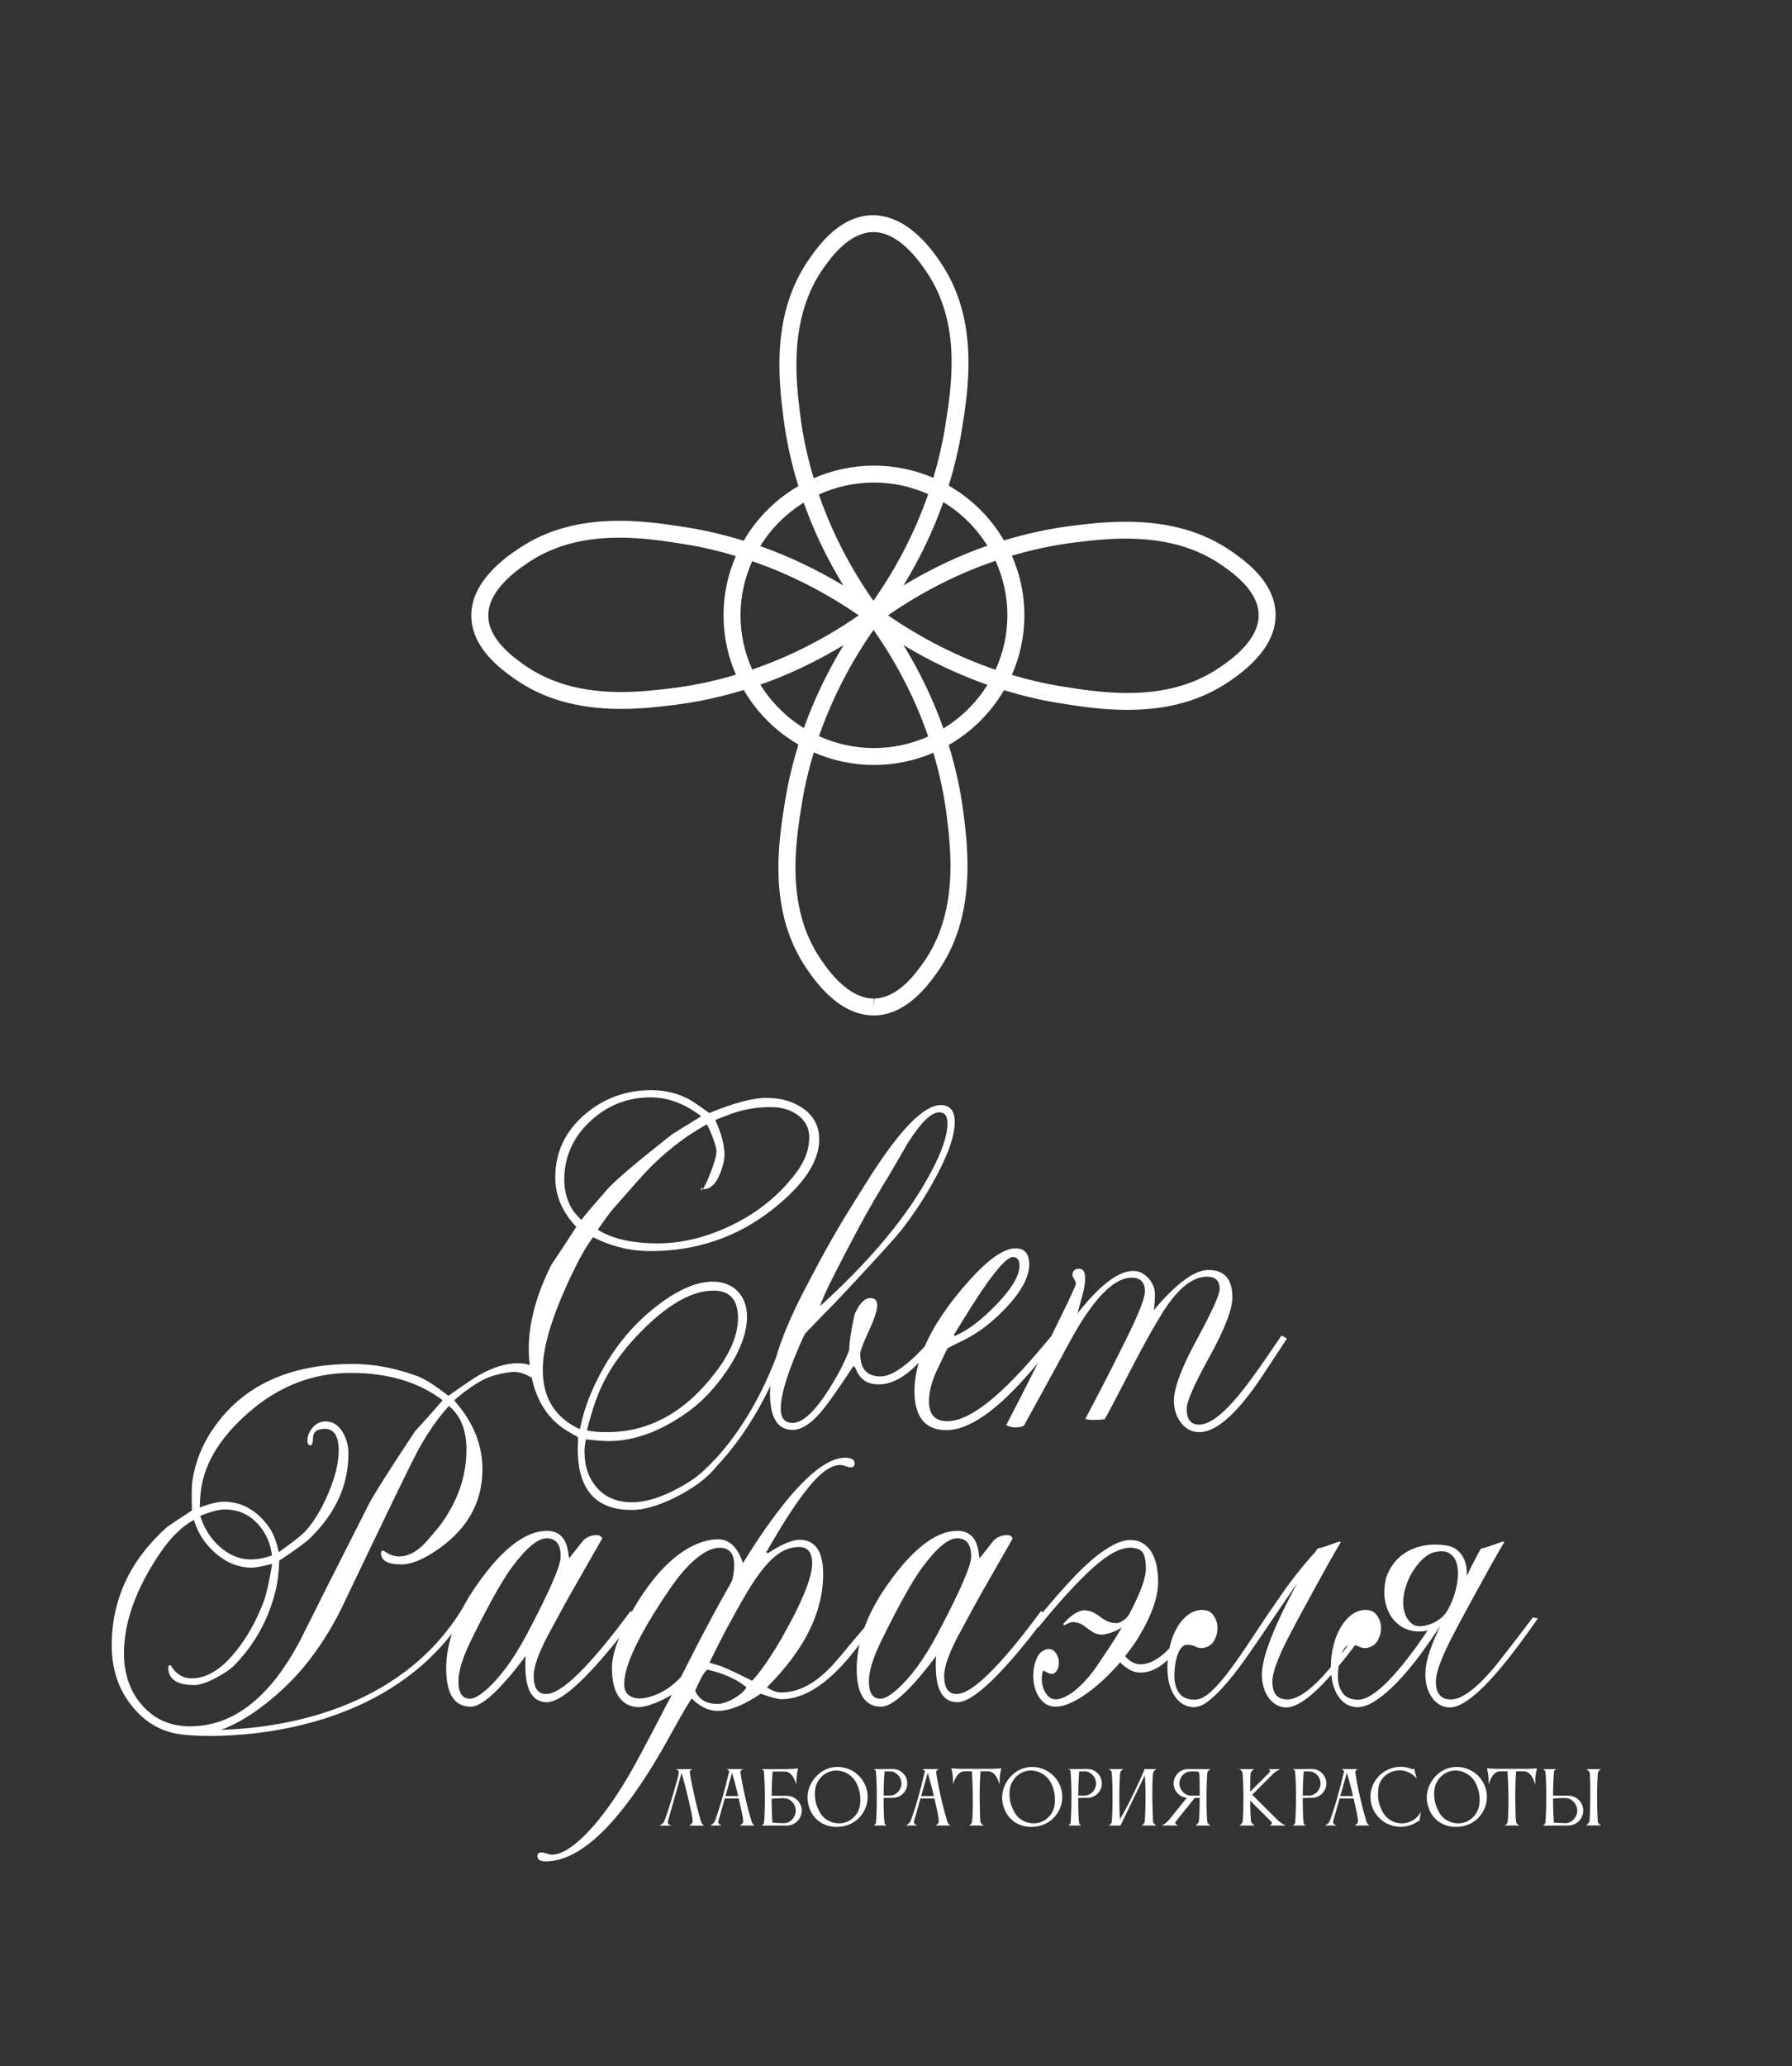 <svg width="118" height="136" viewBox="0 0 118 136" fill="none" xmlns="http://www.w3.org/2000/svg">
<rect x="0" y="0" width="118" height="136" fill="#333333" stroke="none"/>
<g clip-path="url(#clip0_4001_390)">
<mask id="mask0_4001_390" style="mask-type:luminance" maskUnits="userSpaceOnUse" x="0" y="0" width="118" height="136">
<path d="M0 -1.52588e-05H118V136H0V-1.52588e-05Z" fill="white"/>
</mask>
<g mask="url(#mask0_4001_390)">
<path d="M80.27 43.96C78.624 45.072 76.652 45.612 74.241 45.612C72.706 45.612 71.245 45.395 69.878 45.173C68.79 44.998 67.706 44.742 66.63 44.423C67.158 43.219 67.455 41.894 67.455 40.501C67.455 39.105 67.158 37.779 66.629 36.575C67.97 36.182 69.33 35.886 70.716 35.712C71.767 35.581 72.898 35.453 74.127 35.453C76.732 35.453 78.831 36.044 80.554 37.269C81.243 37.76 82.855 38.909 82.879 40.452C82.907 42.169 80.994 43.469 80.27 43.96ZM62.12 47.948C61.459 46.066 60.58 44.238 59.498 42.468C61.273 43.533 63.126 44.412 65.021 45.075C64.295 46.244 63.3 47.23 62.12 47.948ZM62.331 53.629C62.614 55.889 63.144 60.097 60.772 63.4C60.279 64.087 59.125 65.699 57.565 65.722L57.525 66.279V65.722C55.809 65.722 54.478 63.773 54.041 63.13C51.69 59.693 52.396 55.376 52.818 52.796C52.997 51.699 53.26 50.606 53.587 49.523C54.8 50.052 56.138 50.35 57.547 50.35C58.934 50.35 60.258 50.062 61.459 49.547C61.856 50.884 62.156 52.244 62.331 53.629ZM50.067 45.062C51.948 44.405 53.775 43.534 55.547 42.462C54.483 44.215 53.601 46.046 52.933 47.923C51.768 47.203 50.785 46.224 50.067 45.062ZM44.31 45.29C43.258 45.421 42.127 45.548 40.902 45.548C38.295 45.548 36.196 44.958 34.472 43.732C33.785 43.24 32.176 42.091 32.152 40.548C32.121 38.825 34.107 37.483 34.76 37.042C36.407 35.93 38.377 35.389 40.786 35.389C42.32 35.389 43.781 35.606 45.149 35.83C46.257 36.007 47.36 36.269 48.456 36.597C47.934 37.795 47.643 39.114 47.643 40.501C47.643 41.89 47.935 43.21 48.458 44.409C47.1 44.812 45.718 45.113 44.31 45.29ZM52.922 33.082C53.584 34.956 54.458 36.777 55.536 38.539C53.775 37.483 51.94 36.607 50.061 35.945C50.78 34.783 51.759 33.803 52.922 33.082ZM52.7 27.37C52.415 25.109 51.886 20.902 54.261 17.596C54.754 16.909 55.911 15.299 57.506 15.275C59.219 15.275 60.552 17.227 60.99 17.869C63.338 21.299 62.663 25.454 62.216 28.202C62.036 29.302 61.779 30.383 61.459 31.451C60.258 30.935 58.934 30.648 57.547 30.648C56.136 30.648 54.795 30.947 53.578 31.478C53.178 30.132 52.876 28.763 52.7 27.37ZM57.512 39.544C55.949 37.313 54.757 34.972 53.92 32.548C55.027 32.046 56.253 31.76 57.547 31.76C58.82 31.76 60.026 32.036 61.12 32.522C60.276 34.962 59.072 37.312 57.512 39.544ZM48.761 40.501C48.761 39.231 49.04 38.027 49.531 36.936C51.965 37.776 54.336 38.978 56.549 40.502C54.31 42.051 51.963 43.236 49.533 44.069C49.04 42.978 48.761 41.772 48.761 40.501ZM57.52 41.458C59.087 43.696 60.282 46.044 61.12 48.476C60.026 48.962 58.82 49.238 57.547 49.238C56.255 49.238 55.032 48.952 53.928 48.453C54.775 46.021 55.984 43.658 57.52 41.458ZM66.335 40.501C66.335 41.779 66.052 42.989 65.555 44.084C63.098 43.242 60.706 42.036 58.476 40.5C60.736 38.937 63.103 37.745 65.552 36.912C66.052 38.009 66.335 39.221 66.335 40.501ZM65.016 35.918C63.123 36.576 61.279 37.452 59.493 38.532C60.572 36.765 61.451 34.935 62.116 33.048C63.296 33.766 64.29 34.75 65.016 35.918ZM81.191 36.356C79.284 35 76.974 34.341 74.127 34.341C72.832 34.341 71.663 34.473 70.577 34.609C69.061 34.798 67.573 35.129 66.111 35.569C65.236 34.073 63.98 32.827 62.471 31.962C62.831 30.788 63.121 29.594 63.321 28.381C63.767 25.634 64.512 21.04 61.914 17.244C61.394 16.482 59.809 14.164 57.45 14.164H57.448C55.327 14.195 53.942 16.126 53.351 16.952C50.723 20.608 51.287 25.096 51.59 27.509C51.783 29.032 52.119 30.527 52.569 31.995C51.078 32.862 49.836 34.103 48.971 35.592C47.766 35.221 46.55 34.927 45.328 34.731C43.916 34.501 42.403 34.278 40.786 34.278C38.145 34.278 35.968 34.881 34.132 36.123C33.356 36.647 30.992 38.243 31.035 40.567C31.067 42.667 32.995 44.045 33.835 44.645C35.742 46.002 38.055 46.661 40.902 46.661C42.194 46.661 43.363 46.529 44.45 46.393C45.988 46.201 47.493 45.864 48.975 45.415C49.84 46.902 51.084 48.142 52.577 49.008C52.205 50.2 51.913 51.407 51.714 52.617C51.264 55.361 50.514 59.952 53.115 63.755C53.635 64.517 55.215 66.835 57.525 66.835H57.582C59.708 66.803 61.143 64.8 61.683 64.046C64.308 60.39 63.744 55.902 63.44 53.489C63.248 51.978 62.915 50.493 62.47 49.036C63.98 48.171 65.237 46.925 66.113 45.428C67.3 45.789 68.497 46.078 69.698 46.27C71.109 46.501 72.622 46.724 74.241 46.724C76.882 46.724 79.061 46.121 80.904 44.876C81.679 44.349 84.034 42.75 83.996 40.434C83.965 38.332 82.031 36.953 81.191 36.356Z" fill="white"/>
<path d="M93.824 107.004C93.451 107.076 93.172 107.035 92.985 106.882C92.743 106.686 92.579 106.439 92.491 106.146C92.403 105.851 92.376 105.536 92.408 105.205C92.441 104.871 92.522 104.538 92.647 104.205C92.773 103.873 92.932 103.564 93.124 103.28C93.317 102.997 93.527 102.754 93.758 102.552C93.989 102.35 94.219 102.222 94.45 102.167C94.855 102.069 95.175 102.085 95.404 102.216C95.635 102.348 95.797 102.547 95.891 102.813C95.984 103.081 96.019 103.392 95.997 103.747C95.975 104.102 95.915 104.451 95.816 104.794C95.718 105.139 95.594 105.458 95.446 105.752C95.298 106.047 95.147 106.265 94.993 106.407L94.927 106.472C94.565 106.757 94.198 106.933 93.824 107.004ZM88.768 108.294C88.67 108.42 88.575 108.543 88.491 108.65C88.431 108.726 88.382 108.787 88.331 108.853C88.446 108.555 88.593 108.368 88.768 108.294ZM59.042 111.22C58.593 111.613 58.237 111.81 57.973 111.81C57.469 111.81 57.215 111.426 57.215 110.663C57.215 109.975 57.507 109.048 58.089 107.88C59.229 105.567 60.119 103.984 60.755 103.133C61.688 101.878 62.445 101.25 63.026 101.25C63.641 101.25 63.949 101.649 63.949 102.446C63.949 103.057 63.201 104.77 61.71 107.586C60.843 109.212 59.954 110.423 59.042 111.22ZM49.529 110.63C48.969 110.347 48.516 110.126 48.171 109.968C47.825 109.809 47.592 109.708 47.471 109.665L46.714 109.435C46.967 108.933 47.175 108.516 47.339 108.183C47.504 107.851 47.63 107.602 47.718 107.438C48.245 106.457 48.716 105.611 49.134 104.901C49.551 104.192 49.949 103.611 50.327 103.158C50.706 102.704 51.079 102.369 51.447 102.15C51.814 101.933 52.206 101.824 52.624 101.824C53.194 101.824 53.479 102.184 53.479 102.904C53.479 103.668 53.029 104.907 52.13 106.62C51.658 107.515 51.208 108.295 50.779 108.96C50.352 109.627 49.935 110.183 49.529 110.63ZM48.83 111.44C48.681 111.566 48.514 111.684 48.327 111.792C48.14 111.902 47.951 111.989 47.759 112.054C47.568 112.12 47.394 112.152 47.241 112.152C46.517 112.152 46.028 111.864 45.776 111.286C45.941 110.903 46.086 110.598 46.212 110.369C46.338 110.139 46.462 109.982 46.582 109.894C47.669 110.145 48.525 110.533 49.151 111.056C49.084 111.187 48.977 111.316 48.83 111.44ZM44.837 110.385C44.662 110.571 44.481 110.739 44.295 110.892C44.021 111.111 43.749 111.286 43.48 111.416C43.21 111.547 42.959 111.642 42.723 111.703C42.487 111.762 42.286 111.792 42.122 111.792C41.815 111.792 41.568 111.714 41.381 111.555C41.194 111.397 41.101 111.16 41.101 110.843C41.101 109.61 42.105 107.52 44.114 104.574C44.739 103.668 45.331 102.991 45.891 102.544C46.451 102.097 46.945 101.872 47.373 101.872C48.02 101.872 48.344 102.249 48.344 103.002C48.344 103.254 48.316 103.521 48.261 103.804C48.24 103.913 48.207 104.023 48.162 104.131C47.35 105.54 46.506 107.105 45.628 108.83C45.365 109.353 45.101 109.872 44.837 110.385ZM32.015 111.22C31.565 111.613 31.209 111.81 30.945 111.81C30.44 111.81 30.188 111.426 30.188 110.663C30.188 109.975 30.479 109.048 31.06 107.88C32.202 105.567 33.09 103.984 33.727 103.133C34.66 101.878 35.417 101.25 35.998 101.25C36.613 101.25 36.92 101.649 36.92 102.446C36.92 103.057 36.174 104.77 34.681 107.586C33.815 109.212 32.925 110.423 32.015 111.22ZM13.184 99.777C13.864 99.494 14.413 99.351 14.83 99.351C15.664 99.363 16.361 99.66 16.92 100.244C17.48 100.828 17.81 101.54 17.908 102.38C17.403 102.555 16.948 102.642 16.541 102.642C15.762 102.642 15.055 102.348 14.418 101.758C13.848 101.234 13.436 100.574 13.184 99.777ZM9.315 112.186C8.548 111.291 8.163 110.172 8.163 108.83C8.163 106.767 8.953 104.568 10.534 102.232C11.236 101.195 11.982 100.465 12.772 100.039C12.959 100.672 13.255 101.223 13.661 101.693C14.517 102.686 15.493 103.182 16.591 103.182C16.822 103.182 17.266 103.101 17.925 102.937C17.716 104.159 17.53 104.982 17.365 105.408C16.904 106.631 16.312 107.701 15.587 108.617C14.621 109.85 13.634 110.467 12.624 110.467C12.032 110.467 11.565 110.172 11.225 109.582C11.126 109.616 11.077 109.671 11.077 109.746C11.077 110.521 11.647 110.909 12.789 110.909C13.162 110.909 13.65 110.745 14.254 110.418C14.814 110.123 15.236 109.822 15.522 109.517C16.794 108.176 17.661 106.603 18.122 104.803C18.276 104.203 18.364 103.51 18.386 102.724C19.461 102.014 20.147 101.513 20.443 101.218C22.111 99.58 22.945 97.731 22.945 95.668C22.945 95.167 22.824 94.709 22.583 94.294C22.298 93.802 21.919 93.556 21.447 93.556C21.118 93.556 20.835 93.688 20.599 93.949C20.363 94.212 20.245 94.506 20.245 94.834C20.245 95.03 20.311 95.129 20.443 95.129C20.553 95.129 20.608 94.975 20.608 94.67C20.608 94.255 20.865 94.048 21.381 94.048C21.995 94.048 22.303 94.523 22.303 95.472C22.303 96.269 22.08 97.194 21.637 98.246C21.192 99.3 20.69 100.138 20.131 100.76C19.933 100.966 19.652 101.207 19.291 101.48L18.353 102.167C18.21 101.447 17.979 100.874 17.661 100.448C16.871 99.378 15.9 98.844 14.748 98.844C14.352 98.844 13.82 98.969 13.151 99.221L13.184 98.566C13.294 96.58 14.364 94.709 16.394 92.951C18.38 91.227 20.613 90.364 23.093 90.364C25.551 90.364 27.57 90.965 29.151 92.166C28.349 93.082 27.741 93.764 27.323 94.212C25.623 96.776 24.601 98.391 24.261 99.057C22.078 103.357 20.575 106.337 19.752 107.995C17.765 111.749 15.351 113.626 12.509 113.626C11.192 113.626 10.127 113.145 9.315 112.186ZM37.633 79.513C37.315 78.947 37.156 78.325 37.156 77.648C37.156 76.142 37.732 74.853 38.884 73.785C40.003 72.748 41.325 72.229 42.851 72.229C43.981 72.229 45.09 72.644 46.176 73.474C44.947 74.226 44.283 74.64 44.185 74.716C41.89 76.518 40.481 77.719 39.954 78.319C38.999 79.41 38.439 80.07 38.275 80.299C37.956 79.972 37.742 79.71 37.633 79.513ZM47.18 75.749C47.18 76.076 47.01 76.655 46.67 77.484C46.499 77.886 46.371 78.138 46.283 78.256C46.303 78.26 46.315 78.27 46.341 78.27C46.779 78.27 47.136 77.931 47.41 77.255C47.608 76.763 47.707 76.349 47.707 76.01C47.707 75.366 47.504 74.603 47.098 73.719C47.471 73.566 47.712 73.474 47.822 73.44C48.722 73.058 49.704 72.868 50.768 72.868C51.437 72.868 52.009 73.031 52.481 73.358C53.018 73.73 53.287 74.231 53.287 74.865C53.287 75.64 53.007 76.403 52.448 77.156C51.306 78.695 49.814 79.889 47.97 80.741C46.39 81.472 44.843 81.838 43.328 81.838C41.628 81.838 40.305 81.537 39.361 80.938C39.823 80.272 40.146 79.83 40.332 79.612C41.616 78.15 42.34 77.331 42.505 77.156C43.756 75.846 45.106 74.794 46.555 73.997C46.917 74.75 47.125 75.334 47.18 75.749ZM39.427 91.675C40.041 90.182 41.078 88.729 42.538 87.322C44.173 85.74 45.655 84.948 46.983 84.948C48.058 84.948 48.596 85.548 48.596 86.749C48.596 87.84 48.102 89.035 47.114 90.334C45.117 92.953 42.741 94.262 39.987 94.262C39.394 94.262 38.95 94.224 38.654 94.148C38.873 93.221 39.131 92.397 39.427 91.675ZM54.933 83.901C55.987 81.828 56.876 80.169 57.601 78.924C58.049 78.161 58.362 77.642 58.538 77.369C59.164 76.299 59.575 75.591 59.772 75.241C60.629 73.888 61.32 73.211 61.846 73.211C62.208 73.211 62.389 73.451 62.389 73.932C62.389 74.88 61.874 76.228 60.842 77.975C59.339 80.529 57.062 83.19 54.011 85.963C54.088 85.647 54.395 84.959 54.933 83.901ZM63.477 86.782C65.132 84.087 66.209 82.738 66.702 82.738C66.988 82.738 67.131 82.924 67.131 83.295C67.131 83.982 66.592 84.872 65.517 85.963C64.54 86.957 63.657 87.611 62.868 87.928L62.801 87.878L63.477 86.782ZM100.936 106.457C100.211 107.416 99.651 108.148 99.256 108.65C98.862 109.152 98.636 109.442 98.581 109.517C97.308 111.077 96.293 111.858 95.536 111.858C94.879 111.858 94.549 111.464 94.549 110.68C94.549 110.068 94.944 109.015 95.734 107.52C95.811 107.368 95.939 107.122 96.12 106.784C96.302 106.446 96.508 106.066 96.738 105.646C96.968 105.226 97.207 104.789 97.454 104.336C97.7 103.883 97.934 103.46 98.154 103.067C98.373 102.675 98.565 102.337 98.729 102.053C98.894 101.77 99.004 101.583 99.059 101.496L98.959 101.463C98.62 101.583 98.333 101.684 98.096 101.766C97.86 101.848 97.671 101.9 97.528 101.921C97.44 102.053 97.353 102.206 97.264 102.38L97.001 102.888C96.913 103.051 96.834 103.21 96.763 103.362C96.692 103.515 96.628 103.635 96.573 103.723C96.595 103.548 96.589 103.354 96.557 103.141C96.523 102.929 96.458 102.724 96.359 102.527C96.261 102.331 96.12 102.16 95.939 102.012C95.759 101.864 95.531 101.77 95.257 101.725C94.773 101.649 94.318 101.644 93.891 101.709C93.462 101.774 93.076 101.9 92.73 102.085C92.384 102.271 92.088 102.514 91.841 102.813C91.594 103.114 91.404 103.46 91.273 103.853C91.141 104.431 91.122 104.953 91.215 105.417C91.308 105.881 91.484 106.271 91.742 106.587C92 106.904 92.323 107.13 92.713 107.266C93.103 107.403 93.534 107.422 94.005 107.324C93.545 108.012 93.094 108.636 92.656 109.198C92.216 109.76 91.803 110.24 91.413 110.639C91.023 111.036 90.661 111.342 90.327 111.555C89.991 111.768 89.687 111.875 89.412 111.875C88.93 111.864 88.59 111.708 88.392 111.408C88.195 111.108 88.096 110.756 88.096 110.352C88.096 110.102 88.117 109.878 88.145 109.662C88.489 109.248 88.848 108.799 89.229 108.288C89.317 108.309 89.404 108.34 89.487 108.38C89.657 108.461 89.825 108.491 89.99 108.47C90.318 108.415 90.559 108.254 90.713 107.987C90.867 107.719 90.941 107.437 90.936 107.136C90.93 106.836 90.842 106.566 90.672 106.325C90.502 106.085 90.259 105.965 89.939 105.965C89.599 105.965 89.289 106.069 89.01 106.275C88.729 106.484 88.489 106.759 88.285 107.103C88.082 107.447 87.923 107.845 87.809 108.298C87.692 108.751 87.635 109.222 87.635 109.714C87.635 109.719 87.636 109.724 87.636 109.73C86.449 111.143 85.492 111.858 84.771 111.858C84.112 111.858 83.783 111.464 83.783 110.68C83.783 110.068 84.178 109.015 84.968 107.52C85.046 107.368 85.174 107.122 85.356 106.784C85.536 106.446 85.742 106.066 85.972 105.646C86.203 105.226 86.442 104.789 86.688 104.336C86.936 103.883 87.169 103.46 87.389 103.067C87.607 102.675 87.799 102.337 87.964 102.053C88.129 101.77 88.239 101.583 88.294 101.496L88.195 101.463C87.854 101.583 87.567 101.684 87.331 101.766C87.094 101.848 86.905 101.9 86.763 101.921C86.708 102.009 86.653 102.091 86.598 102.167C86.158 102.648 85.769 103.106 85.429 103.542C85.056 104.011 84.727 104.454 84.441 104.868C83.74 105.872 83.108 106.802 82.549 107.66C81.988 108.516 81.476 109.257 81.01 109.886C80.543 110.513 80.118 111.002 79.735 111.351C79.35 111.7 78.988 111.875 78.648 111.875C78.165 111.864 77.825 111.708 77.626 111.408C77.43 111.108 77.331 110.756 77.331 110.352C77.331 109.763 77.407 109.267 77.561 108.863C77.715 108.459 77.923 108.256 78.187 108.256C78.373 108.256 78.552 108.298 78.722 108.38C78.892 108.461 79.059 108.491 79.224 108.47C79.553 108.415 79.794 108.254 79.948 107.987C80.101 107.719 80.175 107.437 80.17 107.136C80.165 106.836 80.076 106.566 79.907 106.325C79.737 106.085 79.492 105.965 79.174 105.965C78.834 105.965 78.524 106.069 78.245 106.275C77.964 106.484 77.723 106.759 77.52 107.103C77.317 107.447 77.158 107.845 77.043 108.298C77.027 108.36 77.021 108.424 77.007 108.487C76.805 108.7 76.6 108.886 76.392 109.042C75.986 109.348 75.583 109.514 75.183 109.542C74.782 109.569 74.417 109.392 74.088 109.01C74.208 108.857 74.324 108.705 74.434 108.552C74.543 108.399 74.654 108.246 74.763 108.093C75.762 106.533 76.26 105.207 76.26 104.115C76.26 103.723 76.225 103.36 76.154 103.026C76.082 102.694 75.972 102.405 75.824 102.16C75.676 101.913 75.487 101.72 75.256 101.578C75.026 101.436 74.758 101.365 74.451 101.365C74.099 101.365 73.72 101.472 73.315 101.684C72.908 101.897 72.5 102.173 72.088 102.511C71.676 102.849 71.268 103.229 70.862 103.649C70.457 104.069 70.074 104.483 69.717 104.893C69.361 105.302 69.034 105.684 68.738 106.039C68.717 106.065 68.701 106.083 68.679 106.108C68.613 106.074 68.565 106.052 68.541 106.047C67.235 107.826 66.099 109.19 65.134 110.139C64.212 111.046 63.498 111.498 62.994 111.498C62.445 111.498 62.171 111.1 62.171 110.303C62.171 109.725 62.472 108.857 63.076 107.701C63.932 106.108 64.519 105.037 64.837 104.492L66.681 101.267C66.626 101.114 66.511 101.038 66.335 101.038C65.973 101.038 65.672 101.158 65.43 101.397C65.122 101.78 64.815 102.167 64.508 102.56C64.474 102.44 64.459 102.353 64.459 102.298C64.349 101.273 63.877 100.76 63.043 100.76C61.606 100.76 60.042 101.982 58.351 104.427C57.715 105.349 57.237 106.253 56.913 107.137C56.541 107.569 56.2 107.971 55.924 108.306C55.501 108.819 55.164 109.217 54.912 109.501C53.77 110.767 52.613 111.399 51.438 111.399C51.153 111.399 50.84 111.286 50.5 111.056C52.969 108.601 54.204 106.118 54.204 103.608C54.204 102.101 53.682 101.349 52.64 101.349C52.157 101.349 51.465 101.644 50.566 102.232L50.451 102.184C51.548 100.252 52.489 98.809 53.274 97.854C54.058 96.898 54.747 96.422 55.339 96.422C55.416 96.422 55.534 96.449 55.693 96.503C55.853 96.559 55.954 96.585 55.998 96.585C56.184 96.585 56.278 96.498 56.278 96.323C56.278 96.073 56.069 95.947 55.653 95.947C54.215 95.947 52.272 97.786 49.825 101.463C49.529 101.91 49.227 102.386 48.92 102.888C48.777 102.429 48.585 102.069 48.344 101.807C48.058 101.48 47.708 101.316 47.29 101.316C46.72 101.316 46.116 101.483 45.48 101.815C44.843 102.149 44.212 102.648 43.587 103.313C43.191 103.739 42.797 104.235 42.401 104.803C42.111 105.221 41.85 105.651 41.603 106.086C41.566 106.069 41.529 106.05 41.513 106.047C40.207 107.826 39.071 109.19 38.106 110.139C37.184 111.046 36.47 111.498 35.965 111.498C35.417 111.498 35.142 111.1 35.142 110.303C35.142 109.725 35.444 108.857 36.047 107.701C36.904 106.108 37.491 105.037 37.809 104.492L39.653 101.267C39.597 101.114 39.483 101.038 39.307 101.038C38.945 101.038 38.643 101.158 38.402 101.397C38.095 101.78 37.787 102.167 37.48 102.56C37.447 102.44 37.431 102.353 37.431 102.298C37.32 101.273 36.848 100.76 36.014 100.76C34.577 100.76 33.014 101.982 31.323 104.427C31.195 104.613 31.077 104.798 30.962 104.982L30.951 104.978C30.879 105.115 30.8 105.243 30.725 105.377C30.633 105.537 30.539 105.697 30.456 105.855C26.31 112.692 18.27 113.752 14.548 113.858C15.386 113.556 16.27 113.062 17.2 112.365C18.572 111.34 19.741 110.156 20.707 108.813C21.442 107.798 22.078 106.724 22.616 105.588L24.229 102.216C26.116 98.277 27.225 96.007 27.554 95.406C28.201 94.239 28.87 93.285 29.562 92.543C30.33 93.175 30.715 94.13 30.715 95.406C30.715 97.207 30.111 98.904 28.904 100.497C28.53 100.945 28.245 101.278 28.048 101.496C27.477 102.129 26.885 102.446 26.27 102.446C25.952 102.446 25.617 102.321 25.266 102.069H25.151C25.107 102.112 25.085 102.162 25.085 102.216C25.085 102.718 25.529 102.97 26.418 102.97C27.011 102.97 27.708 102.714 28.509 102.2C30.682 100.814 31.768 98.981 31.768 96.7C31.768 95.215 31.246 93.825 30.204 92.525C30.061 92.351 29.963 92.231 29.907 92.166C30.972 91.249 31.872 90.698 32.607 90.512C33.145 90.371 33.556 90.299 33.842 90.299C34.171 90.288 34.561 90.414 35.01 90.675C35.012 90.674 35.012 90.674 35.014 90.673C35.346 92.255 36.111 93.421 37.32 94.165C37.682 94.383 37.929 94.524 38.061 94.59V94.836C38.049 95.13 38.045 95.31 38.045 95.376C38.045 98.049 39.229 99.386 41.6 99.386C42.358 99.386 43.273 99.13 44.349 98.617C45.347 98.126 46.143 97.591 46.736 97.013C46.895 96.853 47.071 96.657 47.253 96.44C48.407 95.218 49.668 93.447 50.73 91.208C50.716 91.38 50.703 91.549 50.703 91.709C50.703 93.314 51.202 94.115 52.201 94.115C52.913 94.115 53.721 93.483 54.62 92.216C55.136 91.496 55.663 90.727 56.2 89.908C56.289 89.985 56.343 90.056 56.365 90.121C56.618 90.787 57.112 91.12 57.847 91.12C58.56 91.12 59.279 90.803 60.003 90.17C60.177 90.018 60.336 89.855 60.499 89.695C60.316 90.331 60.216 90.949 60.216 91.545C60.216 93.269 60.92 94.132 62.324 94.132C63.806 94.132 65.654 92.844 67.871 90.269C68.255 89.832 68.634 89.369 69.007 88.877L69.501 88.239C69.314 88.107 69.209 88.025 69.188 87.993C68.683 88.593 68.288 89.057 68.003 89.384C65.589 92.157 63.718 93.543 62.389 93.543C61.578 93.543 61.172 93.111 61.172 92.25C61.172 91.627 61.342 90.95 61.681 90.219C62.077 89.369 62.318 88.872 62.407 88.729C62.878 88.5 63.262 88.309 63.559 88.157C64.513 87.665 65.424 86.957 66.291 86.029C67.278 84.969 67.772 84.031 67.772 83.214C67.772 82.514 67.471 82.165 66.867 82.165C66.12 82.165 65.128 82.848 63.887 84.212C62.475 85.774 61.484 87.246 60.887 88.633C59.666 89.938 58.696 90.596 57.979 90.596C57.089 90.596 56.645 90.099 56.645 89.106C56.645 88.92 56.831 88.424 57.205 87.617C57.577 86.81 57.764 86.242 57.764 85.913C57.764 85.598 57.616 85.439 57.319 85.439C56.925 85.439 56.573 85.805 56.266 86.536C56.036 87.594 55.921 88.369 55.921 88.861C55.701 89.417 55.471 89.913 55.23 90.35C54.011 92.554 52.996 93.656 52.184 93.656C51.669 93.656 51.411 93.341 51.411 92.708C51.411 91.878 51.784 90.59 52.53 88.844C52.782 88.243 52.953 87.878 53.04 87.748C54.005 86.743 54.658 86.072 54.999 85.734C55.844 84.84 56.414 84.227 56.711 83.901C58.214 82.286 59.119 81.276 59.427 80.872C60.184 79.879 60.831 78.903 61.369 77.942C62.368 76.174 62.868 74.815 62.868 73.865C62.868 73.113 62.56 72.736 61.946 72.736C60.859 72.736 59.328 74.275 57.353 77.353C56.639 78.476 56.151 79.257 55.888 79.693C55.076 80.982 54.099 82.728 52.958 84.932C52.078 86.625 51.463 88.094 51.098 89.353C49.937 92.389 48.438 94.584 47.133 95.999L47.131 95.998C47.116 96.016 47.097 96.034 47.082 96.052C46.665 96.5 46.268 96.874 45.911 97.164C45.553 97.432 45.154 97.687 44.704 97.928C44.693 97.933 44.678 97.941 44.668 97.945L44.669 97.949C44.661 97.954 44.654 97.958 44.645 97.962C43.515 98.572 42.505 98.879 41.616 98.879C40.651 98.879 39.888 98.569 39.329 97.946C38.768 97.324 38.489 96.527 38.489 95.556C38.489 95.283 38.521 95.01 38.588 94.737C39.269 94.813 39.762 94.852 40.069 94.852C41.737 94.852 43.454 94.23 45.222 92.986C46.198 92.298 47.081 91.371 47.872 90.203C48.749 88.904 49.188 87.726 49.188 86.667C49.188 85.979 48.985 85.422 48.58 84.997C48.173 84.572 47.625 84.359 46.933 84.359C45.945 84.359 44.832 84.807 43.592 85.701C41.869 86.945 40.486 88.571 39.444 90.579C38.873 91.681 38.478 92.735 38.259 93.739C38.226 93.892 38.198 94.001 38.176 94.067C36.552 93.314 35.74 92.01 35.74 90.154C35.74 88.517 36.481 86.214 37.962 83.246C38.325 82.526 38.686 81.921 39.049 81.429C40.245 82.04 41.507 82.346 42.834 82.346C45.885 82.346 48.573 81.423 50.901 79.579C52.93 77.975 53.945 76.447 53.945 74.996C53.945 74.111 53.572 73.419 52.826 72.917C52.179 72.48 51.388 72.262 50.456 72.262C49.578 72.262 48.326 72.595 46.703 73.26C46.034 72.769 45.572 72.458 45.32 72.328C44.574 71.945 43.767 71.754 42.9 71.754C41.21 71.754 39.745 72.29 38.505 73.358C37.21 74.472 36.563 75.852 36.563 77.5C36.563 78.689 37.024 79.776 37.946 80.758C37.288 81.772 36.738 82.607 36.3 83.262C35.312 85.227 34.818 87.071 34.818 88.794C34.818 89.157 34.845 89.507 34.883 89.853C34.691 89.773 34.434 89.727 34.089 89.727C33.332 89.727 32.492 89.983 31.57 90.496C31.274 90.66 30.594 91.118 29.529 91.87C28.64 91.183 27.96 90.753 27.488 90.577C26.028 90.043 24.619 89.775 23.258 89.775C18.989 89.775 15.883 91.243 13.941 94.178C13.272 95.194 12.849 96.279 12.674 97.436C12.618 97.796 12.607 98.457 12.64 99.416C11.621 100.083 11.077 100.443 11.011 100.497C8.575 102.67 7.357 105.272 7.357 108.306C7.357 109.921 7.834 111.291 8.789 112.415C9.763 113.574 11.011 114.167 12.529 114.208L12.528 114.214C12.553 114.216 13.037 114.258 13.841 114.258C16.983 114.258 25.006 113.605 29.758 107.523C29.512 108.301 29.381 109.065 29.381 109.811C29.381 111.492 29.919 112.333 30.994 112.333C31.598 112.333 32.497 111.613 33.694 110.172C34.034 109.757 34.341 109.365 34.616 108.994C34.583 109.386 34.583 109.784 34.616 110.188C34.714 111.422 35.181 112.039 36.014 112.039C36.926 112.039 38.516 110.619 40.779 107.792C40.712 107.961 40.639 108.132 40.583 108.298C40.391 108.86 40.295 109.353 40.295 109.779C40.295 110.641 40.454 111.288 40.772 111.719C41.09 112.151 41.535 112.365 42.105 112.365C42.171 112.365 42.3 112.343 42.492 112.3C42.684 112.257 42.906 112.186 43.159 112.087C43.411 111.989 43.674 111.864 43.949 111.711C44.048 111.656 44.146 111.601 44.245 111.547C44.124 111.776 44.003 112.001 43.883 112.218C43.313 113.332 42.731 114.439 42.138 115.541C41.589 116.578 41.043 117.5 40.5 118.308C39.957 119.115 39.433 119.798 38.928 120.354C38.424 120.911 37.952 121.336 37.513 121.631C37.074 121.926 36.69 122.073 36.361 122.073C36.273 122.073 36.152 122.048 35.998 121.999C35.845 121.95 35.724 121.926 35.636 121.926C35.471 121.926 35.389 122.008 35.389 122.171C35.389 122.4 35.571 122.515 35.932 122.515C38.413 122.515 41.222 119.612 44.361 113.806C44.613 113.347 44.837 112.952 45.035 112.62C45.233 112.287 45.403 112.011 45.545 111.792C46.094 112.339 46.665 112.611 47.257 112.611C48.036 112.611 48.98 112.234 50.089 111.482C50.779 111.722 51.235 111.842 51.455 111.842C53.068 111.842 54.758 110.669 56.525 108.322C56.55 108.29 56.571 108.262 56.596 108.229C56.477 108.765 56.41 109.292 56.41 109.811C56.41 111.492 56.947 112.333 58.023 112.333C58.626 112.333 59.525 111.613 60.722 110.172C61.062 109.757 61.37 109.365 61.643 108.994C61.611 109.386 61.611 109.784 61.643 110.188C61.742 111.422 62.209 112.039 63.043 112.039C63.965 112.039 65.578 110.592 67.883 107.701C68.057 107.479 68.207 107.281 68.343 107.093C68.354 107.098 68.366 107.105 68.376 107.111C69.781 105.386 70.987 104.072 71.998 103.166C73.006 102.26 73.846 101.829 74.516 101.872C74.9 101.895 75.152 102.014 75.273 102.232C75.394 102.451 75.455 102.789 75.455 103.248C75.455 103.695 75.262 104.344 74.878 105.195C74.79 105.382 74.699 105.57 74.606 105.76C74.513 105.951 74.417 106.139 74.318 106.325C73.978 106.729 73.638 106.893 73.298 106.816C73.1 106.784 72.938 106.732 72.813 106.661C72.686 106.59 72.566 106.511 72.45 106.423C72.335 106.337 72.209 106.251 72.072 106.17C71.934 106.087 71.756 106.03 71.536 105.998C71.393 105.976 71.248 105.992 71.1 106.047C70.952 106.101 70.812 106.176 70.681 106.268C70.549 106.361 70.423 106.464 70.302 106.579C70.181 106.694 70.082 106.799 70.006 106.898L70.071 106.98C70.269 106.871 70.417 106.805 70.516 106.784C70.615 106.761 70.719 106.761 70.828 106.784C70.993 106.805 71.136 106.854 71.257 106.931C71.377 107.008 71.493 107.089 71.602 107.177C71.712 107.264 71.829 107.345 71.957 107.422C72.083 107.499 72.239 107.553 72.425 107.586C72.59 107.607 72.817 107.572 73.109 107.478C73.399 107.386 73.654 107.264 73.874 107.111C73.632 107.526 73.369 107.949 73.085 108.38C72.799 108.811 72.497 109.26 72.179 109.73C71.926 110.09 71.658 110.421 71.372 110.721C71.086 111.021 70.804 111.266 70.524 111.457C70.244 111.649 69.981 111.771 69.734 111.826C69.487 111.88 69.276 111.842 69.101 111.711C69.023 111.656 68.947 111.572 68.87 111.457C68.793 111.342 68.73 111.206 68.681 111.047C68.631 110.889 68.604 110.718 68.599 110.533C68.593 110.347 68.623 110.15 68.689 109.943C69.051 110.15 69.281 110.222 69.38 110.156C69.578 110.035 69.69 109.845 69.717 109.582C69.745 109.32 69.698 109.086 69.578 108.879C69.358 108.518 69.062 108.443 68.689 108.65C68.524 108.737 68.389 108.891 68.286 109.107C68.182 109.326 68.111 109.572 68.072 109.845C68.033 110.118 68.031 110.399 68.063 110.687C68.097 110.977 68.173 111.245 68.293 111.489C68.414 111.735 68.576 111.938 68.779 112.095C68.983 112.254 69.237 112.333 69.545 112.333C69.809 112.333 70.113 112.257 70.459 112.104C70.804 111.951 71.163 111.744 71.536 111.482C71.909 111.22 72.285 110.911 72.665 110.557C73.043 110.202 73.408 109.822 73.759 109.418C74.22 109.877 74.672 110.101 75.117 110.09C75.562 110.08 75.984 109.937 76.385 109.665C76.563 109.543 76.732 109.403 76.897 109.253C76.885 109.406 76.87 109.557 76.87 109.714C76.87 110.172 76.919 110.568 77.018 110.9C77.117 111.234 77.248 111.509 77.413 111.727C77.578 111.946 77.764 112.106 77.973 112.21C78.18 112.314 78.395 112.365 78.614 112.365C78.933 112.365 79.285 112.207 79.668 111.891C80.052 111.574 80.458 111.16 80.887 110.647C81.314 110.133 81.756 109.55 82.212 108.895C82.667 108.241 83.125 107.572 83.585 106.89C84.046 106.208 84.496 105.545 84.936 104.901C85.112 104.65 85.276 104.41 85.429 104.181C83.871 107.073 83.093 109.086 83.093 110.222C83.093 110.516 83.13 110.794 83.207 111.056C83.284 111.318 83.394 111.547 83.537 111.744C83.679 111.94 83.849 112.095 84.046 112.21C84.245 112.325 84.463 112.381 84.706 112.381C85.412 112.381 86.399 111.665 87.665 110.233C87.689 110.476 87.724 110.703 87.784 110.9C87.882 111.234 88.013 111.509 88.178 111.727C88.343 111.946 88.529 112.106 88.738 112.21C88.947 112.314 89.161 112.365 89.379 112.365C89.753 112.365 90.164 112.216 90.615 111.915C91.064 111.615 91.528 111.217 92.006 110.721C92.483 110.224 92.966 109.651 93.454 109.001C93.942 108.352 94.406 107.684 94.845 106.997C94.658 107.4 94.501 107.758 94.376 108.068C94.249 108.38 94.148 108.664 94.07 108.919C93.995 109.176 93.939 109.408 93.906 109.616C93.874 109.822 93.857 110.024 93.857 110.222C93.857 110.516 93.895 110.794 93.972 111.056C94.049 111.318 94.16 111.547 94.301 111.744C94.444 111.94 94.614 112.095 94.812 112.21C95.01 112.325 95.229 112.381 95.47 112.381C96.601 112.381 98.444 110.554 101.002 106.898L101.265 106.522L100.936 106.457Z" fill="white"/>
<path d="M46.143 78.121C46.143 78.253 46.16 78.324 46.192 78.335C46.215 78.335 46.246 78.303 46.283 78.255C46.197 78.239 46.143 78.201 46.143 78.121Z" fill="white"/>
<path d="M66.254 93.804C66.474 93.902 66.661 93.951 66.815 93.951C67.155 93.951 67.363 93.902 67.441 93.804C68.9 91.152 69.893 89.335 70.42 88.352C71.955 85.516 73.322 84.097 74.517 84.097C75.099 84.097 75.39 84.397 75.39 84.997C75.39 85.433 74.99 86.46 74.189 88.075C73.3 89.875 72.394 91.644 71.473 93.378C71.528 93.433 71.736 93.46 72.099 93.46C72.329 93.46 72.543 93.443 72.74 93.411C72.948 93.062 73.513 91.993 74.436 90.203C75.237 88.642 75.934 87.387 76.527 86.437C77.525 84.833 78.508 84.031 79.473 84.031C80.032 84.031 80.312 84.299 80.312 84.833C80.312 85.215 79.81 86.329 78.806 88.173C77.802 90.017 77.3 91.359 77.3 92.2C77.3 92.735 77.442 93.198 77.728 93.591C78.047 94.039 78.463 94.262 78.979 94.262C80.12 94.262 81.53 92.985 83.209 90.432L84.74 88.107C84.576 87.998 84.454 87.932 84.377 87.911C83.675 88.959 83.056 89.854 82.518 90.595C80.992 92.713 79.808 93.771 78.962 93.771C78.414 93.771 78.14 93.422 78.14 92.723C78.14 92.254 78.642 91.11 79.646 89.293C80.65 87.477 81.151 86.176 81.151 85.39C81.151 84.189 80.625 83.589 79.571 83.589C78.66 83.589 77.459 84.473 75.966 86.242C76.021 85.947 76.048 85.597 76.048 85.193C76.048 84.801 75.907 84.446 75.621 84.129C75.336 83.813 75.001 83.654 74.617 83.654C73.64 83.654 72.416 84.588 70.946 86.454L71.275 85.259C71.396 84.822 71.456 84.452 71.456 84.146C71.456 83.72 71.325 83.508 71.061 83.508C70.764 83.508 70.617 83.649 70.617 83.933C70.617 83.987 70.655 84.075 70.732 84.195C70.809 84.315 70.847 84.414 70.847 84.49C70.847 84.599 70.441 85.478 69.629 87.124C68.29 89.842 67.166 92.069 66.254 93.804Z" fill="white"/>
<path d="M46.376 120.162H45.374C45.374 120.162 45.609 120.043 45.609 119.891C45.609 119.575 45.465 119.015 45.3 118.294C45.117 117.508 44.964 116.979 44.881 116.696L43.977 119.887C43.972 119.901 43.972 119.918 43.972 119.933C43.972 120.09 44.2 120.162 44.2 120.162H43.426C43.426 120.162 43.696 120.014 43.748 119.862C43.859 119.56 44.053 119.012 44.267 118.28C44.514 117.428 44.696 116.851 44.696 116.634C44.696 116.518 44.508 116.441 44.508 116.441H45.614C45.614 116.441 45.42 116.487 45.42 116.651C45.42 116.664 45.427 116.674 45.427 116.685C45.468 116.967 45.561 117.49 45.746 118.294C45.912 119.031 46.069 119.59 46.158 119.891C46.215 120.081 46.376 120.162 46.376 120.162Z" fill="white"/>
<path d="M48.608 118.217C48.432 117.46 48.286 116.952 48.203 116.682L47.772 118.217H48.608ZM47.074 119.862C47.408 118.959 47.722 117.852 48.014 116.6C48.016 116.597 48.016 116.595 48.016 116.591C48.016 116.518 47.843 116.44 47.843 116.44H48.946C48.946 116.44 48.755 116.493 48.755 116.658C48.755 116.668 48.759 116.677 48.759 116.691C48.802 116.971 48.889 117.496 49.074 118.298C49.239 119.035 49.4 119.594 49.492 119.895C49.546 120.085 49.703 120.156 49.703 120.156H48.703C48.703 120.156 48.935 120.047 48.935 119.895C48.935 119.594 48.797 119.06 48.645 118.374H47.722L47.301 119.881C47.297 119.895 47.297 119.915 47.297 119.928C47.297 120.085 47.53 120.156 47.53 120.156H46.76C46.76 120.156 47.005 120.037 47.074 119.862Z" fill="white"/>
<path d="M51.52 118.355C51.311 118.355 51.035 118.376 50.812 118.39C50.812 119.197 50.843 119.713 50.864 119.966C51.117 119.987 51.413 120.005 51.624 120.005C52.048 120.005 52.398 119.598 52.398 119.179C52.398 118.756 52.07 118.38 51.647 118.358C51.607 118.358 51.566 118.355 51.52 118.355ZM50.136 116.441H51.714C52.209 116.432 52.55 116.397 52.55 116.397C52.55 116.397 52.492 116.634 52.47 116.824C52.436 117.061 52.436 117.475 52.436 117.475C52.436 117.475 52.242 116.602 51.68 116.602H50.875C50.854 116.851 50.815 117.419 50.812 118.195L51.804 118.2C52.351 118.2 52.793 118.635 52.793 119.179C52.793 119.722 52.351 120.159 51.804 120.159H50.136C50.14 120.156 50.287 120.105 50.302 119.994C50.336 119.785 50.364 119.188 50.364 118.308C50.364 117.468 50.321 116.856 50.302 116.597C50.287 116.496 50.136 116.441 50.136 116.441Z" fill="white"/>
<path d="M53.658 118.081C53.658 118.251 53.675 118.427 53.71 118.592C53.772 118.88 53.928 119.202 54.043 119.381C54.281 119.751 54.749 120.014 55.245 120.014C55.34 120.014 55.436 120.005 55.531 119.987C56.116 119.859 56.542 119.363 56.623 118.834C56.642 118.728 56.653 118.583 56.653 118.431C56.653 118.281 56.637 118.114 56.608 117.973C56.542 117.66 56.414 117.345 56.239 117.118C55.974 116.775 55.534 116.535 55.069 116.535C54.974 116.535 54.878 116.543 54.784 116.566C54.218 116.686 53.797 117.169 53.695 117.665C53.672 117.788 53.658 117.931 53.658 118.081ZM53.173 118.308C53.173 117.34 53.928 116.516 54.722 116.348C54.865 116.313 55.003 116.298 55.146 116.298C56.057 116.298 56.884 116.928 57.086 117.849C57.118 117.992 57.133 118.134 57.133 118.271C57.133 119.177 56.501 119.995 55.574 120.195C55.409 120.231 55.245 120.246 55.084 120.246C54.2 120.246 53.418 119.711 53.211 118.69C53.184 118.562 53.173 118.431 53.173 118.308Z" fill="white"/>
<path d="M58.527 116.592C58.437 116.592 58.336 116.592 58.249 116.595C58.226 116.852 58.189 117.419 58.186 118.182H58.613C59.023 118.182 59.36 117.79 59.36 117.386C59.36 116.98 59.039 116.614 58.637 116.592H58.527ZM58.186 118.336V118.526C58.186 119.31 58.214 119.807 58.249 120.008C58.255 120.101 58.409 120.157 58.409 120.157H57.515C57.515 120.157 57.666 120.076 57.681 119.995C57.701 119.75 57.737 119.198 57.737 118.298C57.737 117.411 57.705 116.832 57.672 116.555C57.662 116.493 57.515 116.44 57.515 116.44H57.862L58.783 116.432C59.311 116.432 59.742 116.864 59.742 117.386C59.742 117.906 59.316 118.333 58.791 118.333L58.186 118.336Z" fill="white"/>
<path d="M61.494 118.217C61.318 117.46 61.17 116.952 61.089 116.682L60.657 118.217H61.494ZM59.96 119.862C60.296 118.959 60.61 117.852 60.898 116.6C60.901 116.597 60.901 116.595 60.901 116.591C60.901 116.518 60.73 116.44 60.73 116.44H61.833C61.833 116.44 61.643 116.493 61.643 116.658C61.643 116.668 61.648 116.677 61.648 116.691C61.689 116.971 61.774 117.496 61.959 118.298C62.124 119.035 62.289 119.594 62.379 119.895C62.435 120.085 62.594 120.156 62.594 120.156H61.588C61.588 120.156 61.819 120.047 61.819 119.895C61.819 119.594 61.684 119.06 61.532 118.374H60.61L60.187 119.881C60.179 119.895 60.179 119.915 60.179 119.928C60.179 120.085 60.414 120.156 60.414 120.156H59.645C59.645 120.156 59.892 120.037 59.96 119.862Z" fill="white"/>
<path d="M65.94 116.389C65.94 116.389 65.878 116.622 65.853 116.81C65.821 117.046 65.821 117.469 65.821 117.469C65.821 117.469 65.627 116.587 65.066 116.587H64.566C64.548 116.824 64.51 117.357 64.51 118.081V118.3C64.515 119.067 64.534 119.741 64.557 119.898C64.582 120.052 64.784 120.157 64.784 120.157H63.782C63.782 120.157 63.986 120.096 64.009 119.898C64.04 119.631 64.058 119.183 64.058 118.532V118.3C64.051 117.452 64.014 116.846 63.996 116.587H63.478C62.943 116.622 62.76 117.469 62.76 117.469C62.76 117.469 62.76 117.046 62.728 116.81C62.704 116.622 62.642 116.389 62.642 116.389C62.642 116.389 62.989 116.425 63.484 116.425H65.099C65.592 116.425 65.94 116.389 65.94 116.389Z" fill="white"/>
<path d="M66.472 118.081C66.472 118.251 66.492 118.427 66.526 118.592C66.588 118.88 66.744 119.202 66.859 119.381C67.095 119.751 67.565 120.014 68.06 120.014C68.156 120.014 68.252 120.005 68.345 119.987C68.931 119.859 69.358 119.363 69.44 118.834C69.458 118.728 69.467 118.583 69.467 118.431C69.467 118.281 69.452 118.114 69.424 117.973C69.358 117.66 69.229 117.345 69.055 117.118C68.79 116.775 68.351 116.535 67.886 116.535C67.79 116.535 67.695 116.543 67.6 116.566C67.034 116.686 66.613 117.169 66.512 117.665C66.487 117.788 66.472 117.931 66.472 118.081ZM65.989 118.308C65.989 117.34 66.744 116.516 67.538 116.348C67.681 116.313 67.819 116.298 67.96 116.298C68.873 116.298 69.701 116.928 69.901 117.849C69.933 117.992 69.949 118.134 69.949 118.271C69.949 119.177 69.318 119.995 68.389 120.195C68.225 120.231 68.06 120.246 67.898 120.246C67.016 120.246 66.234 119.711 66.025 118.69C65.998 118.562 65.989 118.431 65.989 118.308Z" fill="white"/>
<path d="M71.343 116.592C71.253 116.592 71.152 116.592 71.061 116.595C71.042 116.852 71.004 117.419 71 118.182H71.43C71.836 118.182 72.174 117.79 72.174 117.386C72.174 116.98 71.854 116.614 71.452 116.592H71.343ZM71 118.336V118.526C71 119.31 71.031 119.807 71.061 120.008C71.071 120.101 71.224 120.157 71.224 120.157H70.331C70.331 120.157 70.483 120.076 70.496 119.995C70.516 119.75 70.555 119.198 70.555 118.298C70.555 117.411 70.52 116.832 70.487 116.555C70.478 116.493 70.331 116.44 70.331 116.44H70.677L71.599 116.432C72.126 116.432 72.555 116.864 72.555 117.386C72.555 117.906 72.132 118.333 71.604 118.333L71 118.336Z" fill="white"/>
<path d="M73.258 118.289C73.258 117.546 73.233 116.991 73.207 116.691C73.193 116.493 72.99 116.44 72.99 116.44H73.976C73.976 116.44 73.773 116.537 73.763 116.691H73.759C73.734 116.994 73.707 117.557 73.707 118.289C73.707 118.959 73.729 119.438 73.748 119.74C73.944 119.414 74.223 118.903 74.542 118.252C75.092 117.122 75.358 116.501 75.358 116.446C75.358 116.441 75.358 116.441 75.356 116.44H76.149C76.149 116.44 75.96 116.545 75.931 116.7C75.901 116.851 75.879 117.386 75.879 117.999V118.289C75.888 119.073 75.925 119.883 75.925 119.883C75.94 120.039 76.149 120.156 76.149 120.156H75.154C75.154 120.156 75.365 120.079 75.379 119.883C75.403 119.598 75.432 119.078 75.432 118.289C75.432 117.659 75.409 117.166 75.388 116.843L73.782 120.156V120.159L72.983 120.156C72.983 120.156 73.196 120.079 73.212 119.883C73.236 119.598 73.258 119.078 73.258 118.289Z" fill="white"/>
<path d="M78.408 118.185H78.999V117.832C78.999 117.364 78.994 116.941 78.964 116.724C78.959 116.682 78.941 116.644 78.918 116.612C78.799 116.602 78.658 116.592 78.531 116.592C78.48 116.592 78.431 116.592 78.385 116.597C77.981 116.616 77.662 116.979 77.662 117.386C77.662 117.793 77.999 118.185 78.408 118.185ZM79.721 120.158H78.717C78.717 120.158 78.936 120.007 78.95 119.846C78.968 119.556 78.999 119.055 78.999 118.34L78.675 118.335L77.41 119.904C77.39 119.93 77.387 119.957 77.387 119.975C77.387 120.09 77.594 120.158 77.594 120.158L76.485 120.15C76.485 120.15 76.797 120.037 77.016 119.735L77.026 119.725L78.15 118.328C77.662 118.291 77.282 117.881 77.282 117.386C77.282 116.861 77.709 116.436 78.237 116.436L79.168 116.441H79.733C79.733 116.441 79.515 116.525 79.495 116.715C79.473 117.018 79.446 117.571 79.446 118.3C79.446 119.07 79.469 119.583 79.492 119.871C79.51 120.065 79.721 120.158 79.721 120.158Z" fill="white"/>
<path d="M82.322 117.926L83.576 116.679C83.611 116.634 83.627 116.597 83.627 116.567C83.627 116.484 83.531 116.442 83.531 116.442H84.323C84.323 116.442 84.096 116.513 83.825 116.762L82.455 118.129C82.455 118.129 83.714 119.392 84.139 119.807C84.399 120.061 84.686 120.156 84.686 120.156H83.574C83.574 120.156 83.755 120.096 83.755 119.99C83.755 119.963 83.739 119.928 83.705 119.895L82.322 118.518C82.326 119.139 82.352 119.575 82.371 119.839C82.384 119.999 82.607 120.156 82.607 120.156H81.597C81.597 120.156 81.811 120.061 81.83 119.868C81.853 119.578 81.878 119.064 81.878 118.293C81.878 117.566 81.846 117.018 81.824 116.715C81.806 116.528 81.59 116.442 81.59 116.442H82.591C82.591 116.442 82.375 116.564 82.357 116.724C82.326 116.961 82.322 117.419 82.322 117.926Z" fill="white"/>
<path d="M86.127 116.592C86.037 116.592 85.936 116.592 85.846 116.595C85.826 116.852 85.789 117.419 85.784 118.182H86.213C86.621 118.182 86.957 117.79 86.957 117.386C86.957 116.98 86.641 116.614 86.237 116.592H86.127ZM85.784 118.336V118.526C85.784 119.31 85.814 119.807 85.846 120.008C85.855 120.101 86.008 120.157 86.008 120.157H85.115C85.115 120.157 85.267 120.076 85.281 119.995C85.301 119.75 85.339 119.198 85.339 118.298C85.339 117.411 85.304 116.832 85.272 116.555C85.262 116.493 85.115 116.44 85.115 116.44H85.461L86.383 116.432C86.911 116.432 87.339 116.864 87.339 117.386C87.339 117.906 86.916 118.333 86.389 118.333L85.784 118.336Z" fill="white"/>
<path d="M89.094 118.217C88.918 117.46 88.772 116.952 88.689 116.682L88.256 118.217H89.094ZM87.561 119.862C87.896 118.959 88.21 117.852 88.5 116.6C88.501 116.597 88.501 116.595 88.501 116.591C88.501 116.518 88.329 116.44 88.329 116.44H89.431C89.431 116.44 89.241 116.493 89.241 116.658C89.241 116.668 89.246 116.677 89.246 116.691C89.289 116.971 89.374 117.496 89.559 118.298C89.724 119.035 89.888 119.594 89.978 119.895C90.034 120.085 90.192 120.156 90.192 120.156H89.188C89.188 120.156 89.42 120.047 89.42 119.895C89.42 119.594 89.284 119.06 89.132 118.374H88.21L87.786 119.881C87.781 119.895 87.781 119.915 87.781 119.928C87.781 120.085 88.015 120.156 88.015 120.156H87.246C87.246 120.156 87.493 120.037 87.561 119.862Z" fill="white"/>
<path d="M90.741 118.118C90.741 118.274 90.753 118.426 90.788 118.587C90.848 118.876 91 119.198 91.119 119.381C91.376 119.773 91.818 120.014 92.299 120.014C92.4 120.014 92.504 120.005 92.609 119.98C93.039 119.886 93.383 119.609 93.567 119.245L93.465 119.859C93.441 119.85 93.392 119.862 93.354 119.891C93.149 120.032 92.912 120.136 92.65 120.195C92.51 120.222 92.366 120.241 92.227 120.241C91.314 120.241 90.492 119.609 90.287 118.685C90.26 118.545 90.241 118.402 90.241 118.266C90.241 117.359 90.88 116.54 91.806 116.338C91.946 116.303 92.094 116.29 92.236 116.29C92.499 116.29 92.755 116.342 92.989 116.442C93.008 116.45 93.096 116.432 93.111 116.392L93.282 117.066C93.018 116.73 92.603 116.523 92.161 116.523C92.062 116.523 91.962 116.531 91.861 116.553C91.296 116.677 90.844 117.123 90.771 117.662C90.753 117.817 90.741 117.968 90.741 118.118Z" fill="white"/>
<path d="M94.434 118.081C94.434 118.251 94.455 118.427 94.487 118.592C94.55 118.88 94.706 119.202 94.818 119.381C95.057 119.751 95.526 120.014 96.023 120.014C96.117 120.014 96.212 120.005 96.306 119.987C96.892 119.859 97.318 119.363 97.4 118.834C97.418 118.728 97.43 118.583 97.43 118.431C97.43 118.281 97.414 118.114 97.385 117.973C97.318 117.66 97.192 117.345 97.015 117.118C96.748 116.775 96.311 116.535 95.844 116.535C95.751 116.535 95.655 116.543 95.562 116.566C94.997 116.686 94.573 117.169 94.474 117.665C94.45 117.788 94.434 117.931 94.434 118.081ZM93.95 118.308C93.95 117.34 94.706 116.516 95.499 116.348C95.641 116.313 95.78 116.298 95.92 116.298C96.835 116.298 97.662 116.928 97.861 117.849C97.896 117.992 97.909 118.134 97.909 118.271C97.909 119.177 97.279 119.995 96.351 120.195C96.183 120.231 96.023 120.246 95.861 120.246C94.975 120.246 94.196 119.711 93.989 118.69C93.958 118.562 93.95 118.431 93.95 118.308Z" fill="white"/>
<path d="M101.209 116.389C101.209 116.389 101.148 116.622 101.124 116.81C101.092 117.046 101.092 117.469 101.092 117.469C101.092 117.469 100.895 116.587 100.335 116.587H99.835C99.817 116.824 99.779 117.357 99.779 118.081V118.3C99.785 119.067 99.803 119.741 99.826 119.898C99.851 120.052 100.053 120.157 100.053 120.157H99.051C99.051 120.157 99.257 120.096 99.278 119.898C99.31 119.631 99.329 119.183 99.329 118.532V118.3C99.318 117.452 99.284 116.846 99.266 116.587H98.749C98.212 116.622 98.029 117.469 98.029 117.469C98.029 117.469 98.029 117.046 97.998 116.81C97.973 116.622 97.911 116.389 97.911 116.389C97.911 116.389 98.258 116.425 98.753 116.425H100.367C100.863 116.425 101.209 116.389 101.209 116.389Z" fill="white"/>
<path d="M105.442 120.15H104.438C104.438 120.15 104.656 120.002 104.671 119.84C104.694 119.534 104.718 118.63 104.718 117.849C104.718 117.368 104.71 116.932 104.683 116.719C104.668 116.558 104.451 116.442 104.451 116.442H105.45C105.45 116.442 105.235 116.516 105.217 116.701C105.19 117.004 105.164 117.551 105.164 118.291C105.164 119.059 105.19 119.578 105.211 119.868C105.227 120.061 105.442 120.15 105.442 120.15ZM102.974 118.346C102.766 118.346 102.49 118.364 102.266 118.38C102.266 119.191 102.3 119.708 102.319 119.963C102.571 119.979 102.875 120.002 103.083 120.002C103.506 120.002 103.859 119.592 103.859 119.174C103.859 118.752 103.525 118.369 103.104 118.35C103.065 118.35 103.021 118.346 102.974 118.346ZM101.82 118.3C101.82 117.461 101.795 116.862 101.757 116.597C101.745 116.513 101.597 116.442 101.597 116.442H102.49C102.49 116.442 102.337 116.502 102.328 116.593C102.31 116.846 102.268 117.415 102.266 118.185L103.265 118.19C103.812 118.19 104.253 118.63 104.253 119.174C104.253 119.716 103.812 120.154 103.265 120.154L101.973 120.162H101.592C101.592 120.162 101.754 120.066 101.757 119.986C101.781 119.735 101.82 119.191 101.82 118.3Z" fill="white"/>
</g>
</g>
<defs>
<clipPath id="clip0_4001_390">
<rect width="118" height="136" fill="white"/>
</clipPath>
</defs>
</svg>
